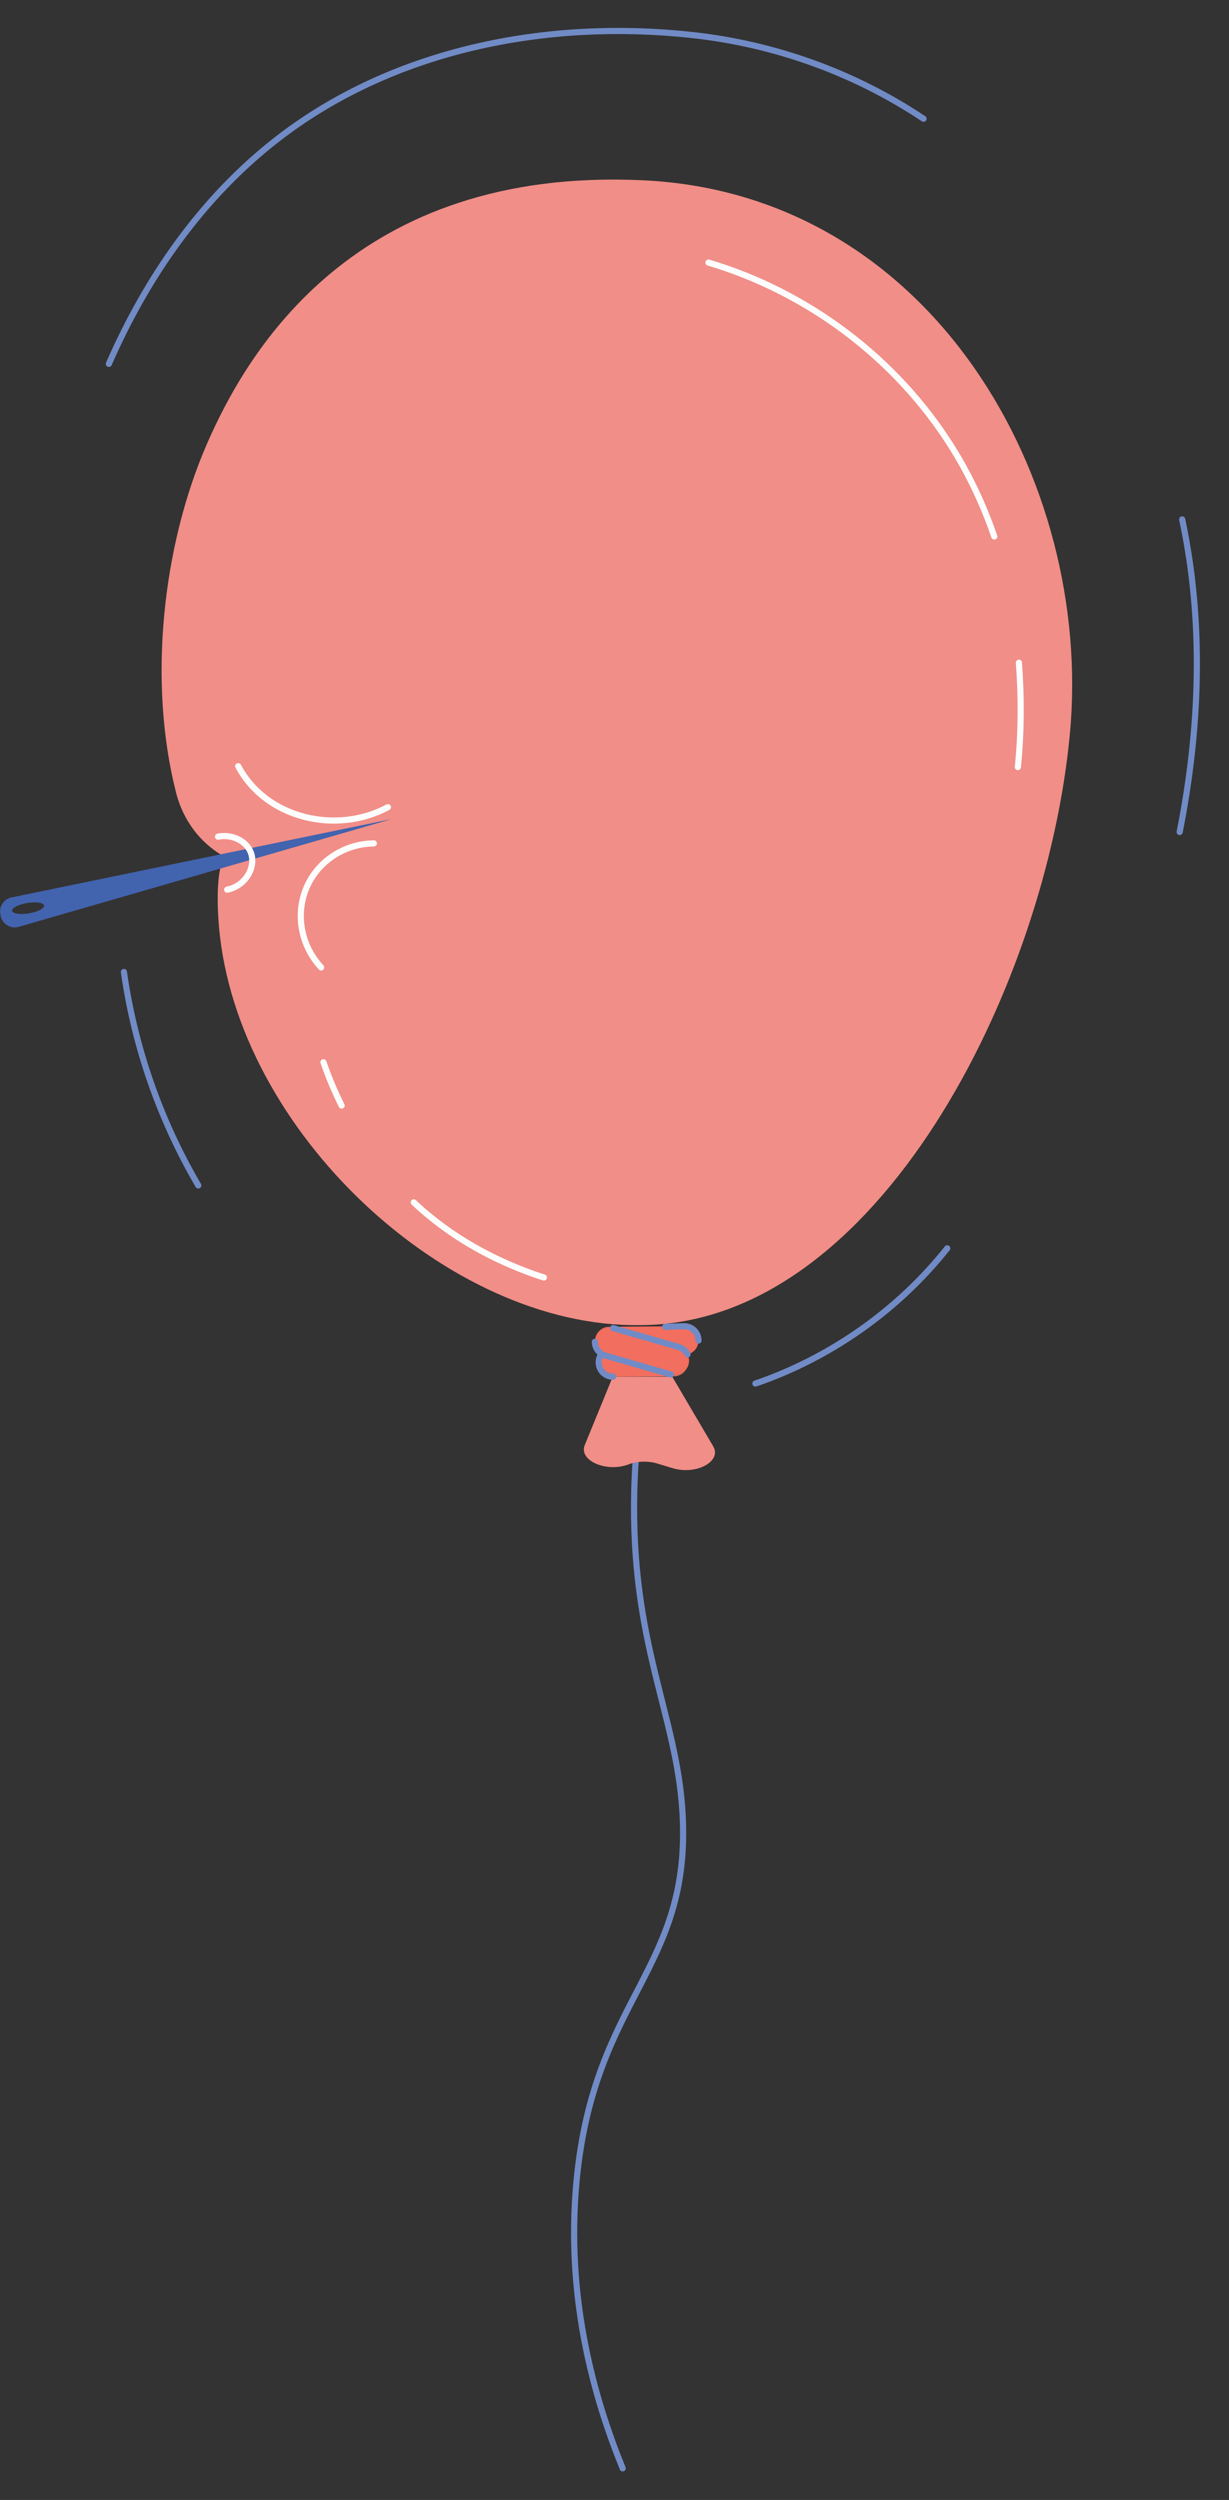 <?xml version="1.0" encoding="UTF-8" standalone="no"?>
<!DOCTYPE svg PUBLIC "-//W3C//DTD SVG 1.1//EN" "http://www.w3.org/Graphics/SVG/1.1/DTD/svg11.dtd">
<svg width="100%" height="100%" viewBox="0 0 834 1696" version="1.1" xmlns="http://www.w3.org/2000/svg" xmlns:xlink="http://www.w3.org/1999/xlink" xml:space="preserve" xmlns:serif="http://www.serif.com/" style="fill-rule:evenodd;clip-rule:evenodd;stroke-linecap:round;stroke-miterlimit:10;">
    <rect x="0" y="0" width="834" height="1696" fill="#333333" stroke="none"/>
    <g transform="matrix(1,0,0,1,-5326.31,-4916.91)">
        <g transform="matrix(4.167,0,0,4.167,4714.06,4177.42)">
            <g transform="matrix(0.996,0.091,0.091,-0.996,240.275,578.869)">
                <path d="M8.063,0.285C2.603,10.814 -3.791,26.845 -3.671,46.426C-3.487,76.486 11.846,82.102 8.063,107.401C5.685,123.297 -2.869,134.016 -4.539,158.944C-5.012,166.031 -4.624,170.182 -4.446,177.078" style="fill:none;fill-rule:nonzero;stroke:rgb(113,139,198);stroke-width:1px;"/>
            </g>
        </g>
        <g transform="matrix(4.167,0,0,4.167,4714.06,4177.42)">
            <g transform="matrix(1,0,0,1,256.407,417.654)">
                <path d="M0,-16.055L6.67,-4.717C8.112,-2.268 3.902,0 0.067,-1.161L-2.454,-1.924C-3.937,-2.373 -5.699,-2.322 -7.104,-1.786C-10.741,-0.403 -15.299,-2.419 -14.243,-4.945L-9.691,-16.055L0,-16.055Z" style="fill:rgb(241,142,135);fill-rule:nonzero;"/>
            </g>
        </g>
        <g transform="matrix(4.167,0,0,4.167,4714.06,4177.42)">
            <g transform="matrix(1,0,0,1,321.164,301.361)">
                <path d="M0,-4.459C-3.828,36.67 -31.361,91.837 -70.033,91.837C-101.301,92.323 -135.666,60.237 -138.576,26.979C-139.359,17.585 -137.679,15.556 -137.679,15.556C-137.679,15.556 -138.957,14.963 -140.58,13.51C-143.033,11.313 -144.731,8.394 -145.548,5.204C-150.185,-12.917 -147.762,-35.076 -140.521,-51.662C-133.991,-66.62 -116.558,-96.782 -69.461,-94.543C-22.364,-92.304 3.828,-45.588 0,-4.459" style="fill:rgb(241,142,135);fill-rule:nonzero;"/>
            </g>
        </g>
        <g transform="matrix(4.167,0,0,4.167,4714.06,4177.42)">
            <g transform="matrix(-0.329,-0.944,-0.944,0.329,187.584,341.651)">
                <path d="M-24.459,17.384C-12.327,19.765 0.222,19.78 12.356,17.384" style="fill:none;fill-rule:nonzero;stroke:rgb(113,139,198);stroke-width:1px;"/>
            </g>
        </g>
        <g transform="matrix(4.167,0,0,4.167,4714.06,4177.42)">
            <g transform="matrix(-0.817,0.576,0.576,0.817,279.143,409.702)">
                <path d="M-34.745,-11.011C-22.342,-7.375 -8.914,-7.394 3.489,-11.011" style="fill:none;fill-rule:nonzero;stroke:rgb(113,139,198);stroke-width:1px;"/>
            </g>
        </g>
        <g transform="matrix(4.167,0,0,4.167,4714.06,4177.42)">
            <g transform="matrix(-0.008,1,1,0.008,366.485,286.09)">
                <path d="M-23.848,-27.23C-7.101,-23.528 10.259,-24.05 27.044,-27.23" style="fill:none;fill-rule:nonzero;stroke:rgb(113,139,198);stroke-width:1px;"/>
            </g>
        </g>
        <g transform="matrix(4.167,0,0,4.167,4714.06,4177.42)">
            <g transform="matrix(1,0,0,1,164.656,180.565)">
                <path d="M0,56.143C6.127,42.105 15.058,29.229 27.195,19.735C46.201,4.87 71.417,0 95.074,2.61C108.493,4.089 121.439,8.738 132.674,16.233" style="fill:none;fill-rule:nonzero;stroke:rgb(113,139,198);stroke-width:1px;"/>
            </g>
        </g>
        <g transform="matrix(4.167,0,0,4.167,4714.06,4177.42)">
            <g transform="matrix(1,0,0,1,151.643,313.388)">
                <path d="M0,12.772C-1.437,13.01 -2.667,12.826 -2.743,12.365C-2.828,11.904 -1.721,11.328 -0.277,11.089C1.16,10.851 2.39,11.036 2.467,11.497C2.543,11.965 1.437,12.534 0,12.772M-2.835,10.182C-4.081,10.436 -4.895,11.643 -4.665,12.895L-4.619,13.149C-4.365,14.509 -2.997,15.354 -1.667,14.97L59.094,-2.582L-2.835,10.182Z" style="fill:rgb(66,99,174);fill-rule:nonzero;"/>
            </g>
        </g>
        <g transform="matrix(4.167,0,0,4.167,4714.06,4177.42)">
            <g transform="matrix(1,0,0,1,260.679,395.597)">
                <path d="M0,0.101L0,0.116C0,1.207 -0.761,2.129 -1.783,2.375C-2.067,1.807 -2.567,1.361 -3.212,1.176L-13.909,-1.913C-15.139,-2.274 -16.43,-1.559 -16.783,-0.33C-16.806,-0.238 -16.829,-0.145 -16.845,-0.053C-16.722,-1.213 -15.738,-2.121 -14.555,-2.128L-2.336,-2.212C-1.061,-2.22 -0.008,-1.182 0,0.101" style="fill:rgb(242,110,94);fill-rule:nonzero;"/>
            </g>
        </g>
        <g transform="matrix(4.167,0,0,4.167,4714.06,4177.42)">
            <g transform="matrix(1,0,0,1,258.704,399.14)">
                <path d="M0,1.214C-0.399,1.913 -1.145,2.382 -2.005,2.39L-11.942,2.459C-13.217,2.467 -14.27,1.43 -14.278,0.153L-14.278,0.139C-14.278,-0.384 -14.109,-0.86 -13.809,-1.253C-13.632,-1.144 -13.44,-1.053 -13.225,-0.991L-2.528,2.098C-1.567,2.374 -0.553,1.99 0,1.214" style="fill:rgb(242,110,94);fill-rule:nonzero;"/>
            </g>
        </g>
        <g transform="matrix(4.167,0,0,4.167,4714.06,4177.42)">
            <g transform="matrix(1,0,0,1,255.251,395.619)">
                <path d="M0,-2.15L3.093,-2.235C4.368,-2.243 5.421,-1.205 5.429,0.079L5.429,0.093" style="fill:none;fill-rule:nonzero;stroke:rgb(113,139,198);stroke-width:1px;"/>
            </g>
        </g>
        <g transform="matrix(4.167,0,0,4.167,4714.06,4177.42)">
            <g transform="matrix(1,0,0,1,246.762,397.895)">
                <path d="M0,3.704C-1.275,3.712 -2.328,2.675 -2.336,1.398L-2.336,1.384C-2.336,0.861 -2.167,0.385 -1.867,-0.008" style="fill:none;fill-rule:nonzero;stroke:rgb(113,139,198);stroke-width:1px;"/>
            </g>
        </g>
        <g transform="matrix(4.167,0,0,4.167,4714.06,4177.42)">
            <g transform="matrix(1,0,0,1,259.142,395.827)">
                <path d="M0,3.182C0,3.39 -0.031,3.605 -0.092,3.82C-0.161,4.058 -0.269,4.281 -0.407,4.481C-0.415,4.496 -0.422,4.512 -0.438,4.527C-0.991,5.303 -2.005,5.687 -2.966,5.411L-13.663,2.322C-13.878,2.26 -14.07,2.168 -14.247,2.06C-14.923,1.63 -15.338,0.884 -15.338,0.085C-15.338,-0.03 -15.331,-0.145 -15.308,-0.268L-15.308,-0.284C-15.292,-0.376 -15.269,-0.468 -15.246,-0.56C-14.893,-1.79 -13.602,-2.505 -12.372,-2.143L-1.675,0.946C-1.03,1.13 -0.53,1.577 -0.246,2.145C-0.084,2.459 0,2.813 0,3.182" style="fill:rgb(242,110,94);fill-rule:nonzero;"/>
            </g>
        </g>
        <g transform="matrix(4.167,0,0,4.167,4714.06,4177.42)">
            <g transform="matrix(1,0,0,1,246.77,397.972)">
                <path d="M0,-4.288L10.697,-1.199C11.342,-1.015 11.842,-0.568 12.126,0" style="fill:none;fill-rule:nonzero;stroke:rgb(113,139,198);stroke-width:1px;"/>
            </g>
        </g>
        <g transform="matrix(4.167,0,0,4.167,4714.06,4177.42)">
            <g transform="matrix(1,0,0,1,256.176,395.913)">
                <path d="M0,5.325L-10.697,2.236C-10.912,2.175 -11.104,2.083 -11.281,1.974C-11.957,1.545 -12.372,0.799 -12.372,0" style="fill:none;fill-rule:nonzero;stroke:rgb(113,139,198);stroke-width:1px;"/>
            </g>
        </g>
        <g transform="matrix(4.167,0,0,4.167,4714.06,4177.42)">
            <g transform="matrix(0.965,0.264,0.264,-0.965,187.624,299.188)">
                <path d="M-1.038,-3.413C5.664,-10.507 17.367,-9.93 24.225,-3.413" style="fill:none;fill-rule:nonzero;stroke:rgb(253,253,253);stroke-width:1px;"/>
            </g>
        </g>
        <g transform="matrix(4.167,0,0,4.167,4714.06,4177.42)">
            <g transform="matrix(1,0,0,1,207.81,334.964)">
                <path d="M0,-20.192C-4.529,-20.13 -8.647,-17.616 -10.644,-13.673C-12.885,-9.246 -12.075,-3.758 -8.585,0" style="fill:none;fill-rule:nonzero;stroke:rgb(253,253,253);stroke-width:1px;"/>
            </g>
        </g>
        <g transform="matrix(4.167,0,0,4.167,4714.06,4177.42)">
            <g transform="matrix(1,0,0,1,182.437,321.857)">
                <path d="M0,-8.186C2.404,-8.638 4.659,-7.401 5.344,-5.589C6.199,-3.332 4.613,-0.201 1.488,0.452" style="fill:none;fill-rule:nonzero;stroke:rgb(253,253,253);stroke-width:1px;"/>
            </g>
        </g>
        <g transform="matrix(4.167,0,0,4.167,4714.06,4177.42)">
            <g transform="matrix(-0.01,1,1,0.01,321.48,293.805)">
                <path d="M-8.365,-8.706C-2.714,-8.227 2.976,-8.191 8.625,-8.706" style="fill:none;fill-rule:nonzero;stroke:rgb(253,253,253);stroke-width:1px;"/>
            </g>
        </g>
        <g transform="matrix(4.167,0,0,4.167,4714.06,4177.42)">
            <g transform="matrix(1,0,0,1,262.305,264.805)">
                <path d="M0,-44.594C16.224,-39.759 30.55,-28.982 39.575,-14.646C42.461,-10.06 44.788,-5.125 46.542,0" style="fill:none;fill-rule:nonzero;stroke:rgb(253,253,253);stroke-width:1px;"/>
            </g>
        </g>
        <g transform="matrix(4.167,0,0,4.167,4714.06,4177.42)">
            <g transform="matrix(0.866,0.5,0.5,-0.866,218.784,368.743)">
                <path d="M-1.636,-6.111C6.392,-8.017 14.79,-7.836 22.833,-6.111" style="fill:none;fill-rule:nonzero;stroke:rgb(253,253,253);stroke-width:1px;"/>
            </g>
        </g>
        <g transform="matrix(4.167,0,0,4.167,4714.06,4177.42)">
            <g transform="matrix(0.387,0.922,0.922,-0.387,203.765,351.198)">
                <path d="M-2.346,-3.529C0.201,-3.695 2.76,-3.697 5.309,-3.529" style="fill:none;fill-rule:nonzero;stroke:rgb(253,253,253);stroke-width:1px;"/>
            </g>
        </g>
    </g>
</svg>
